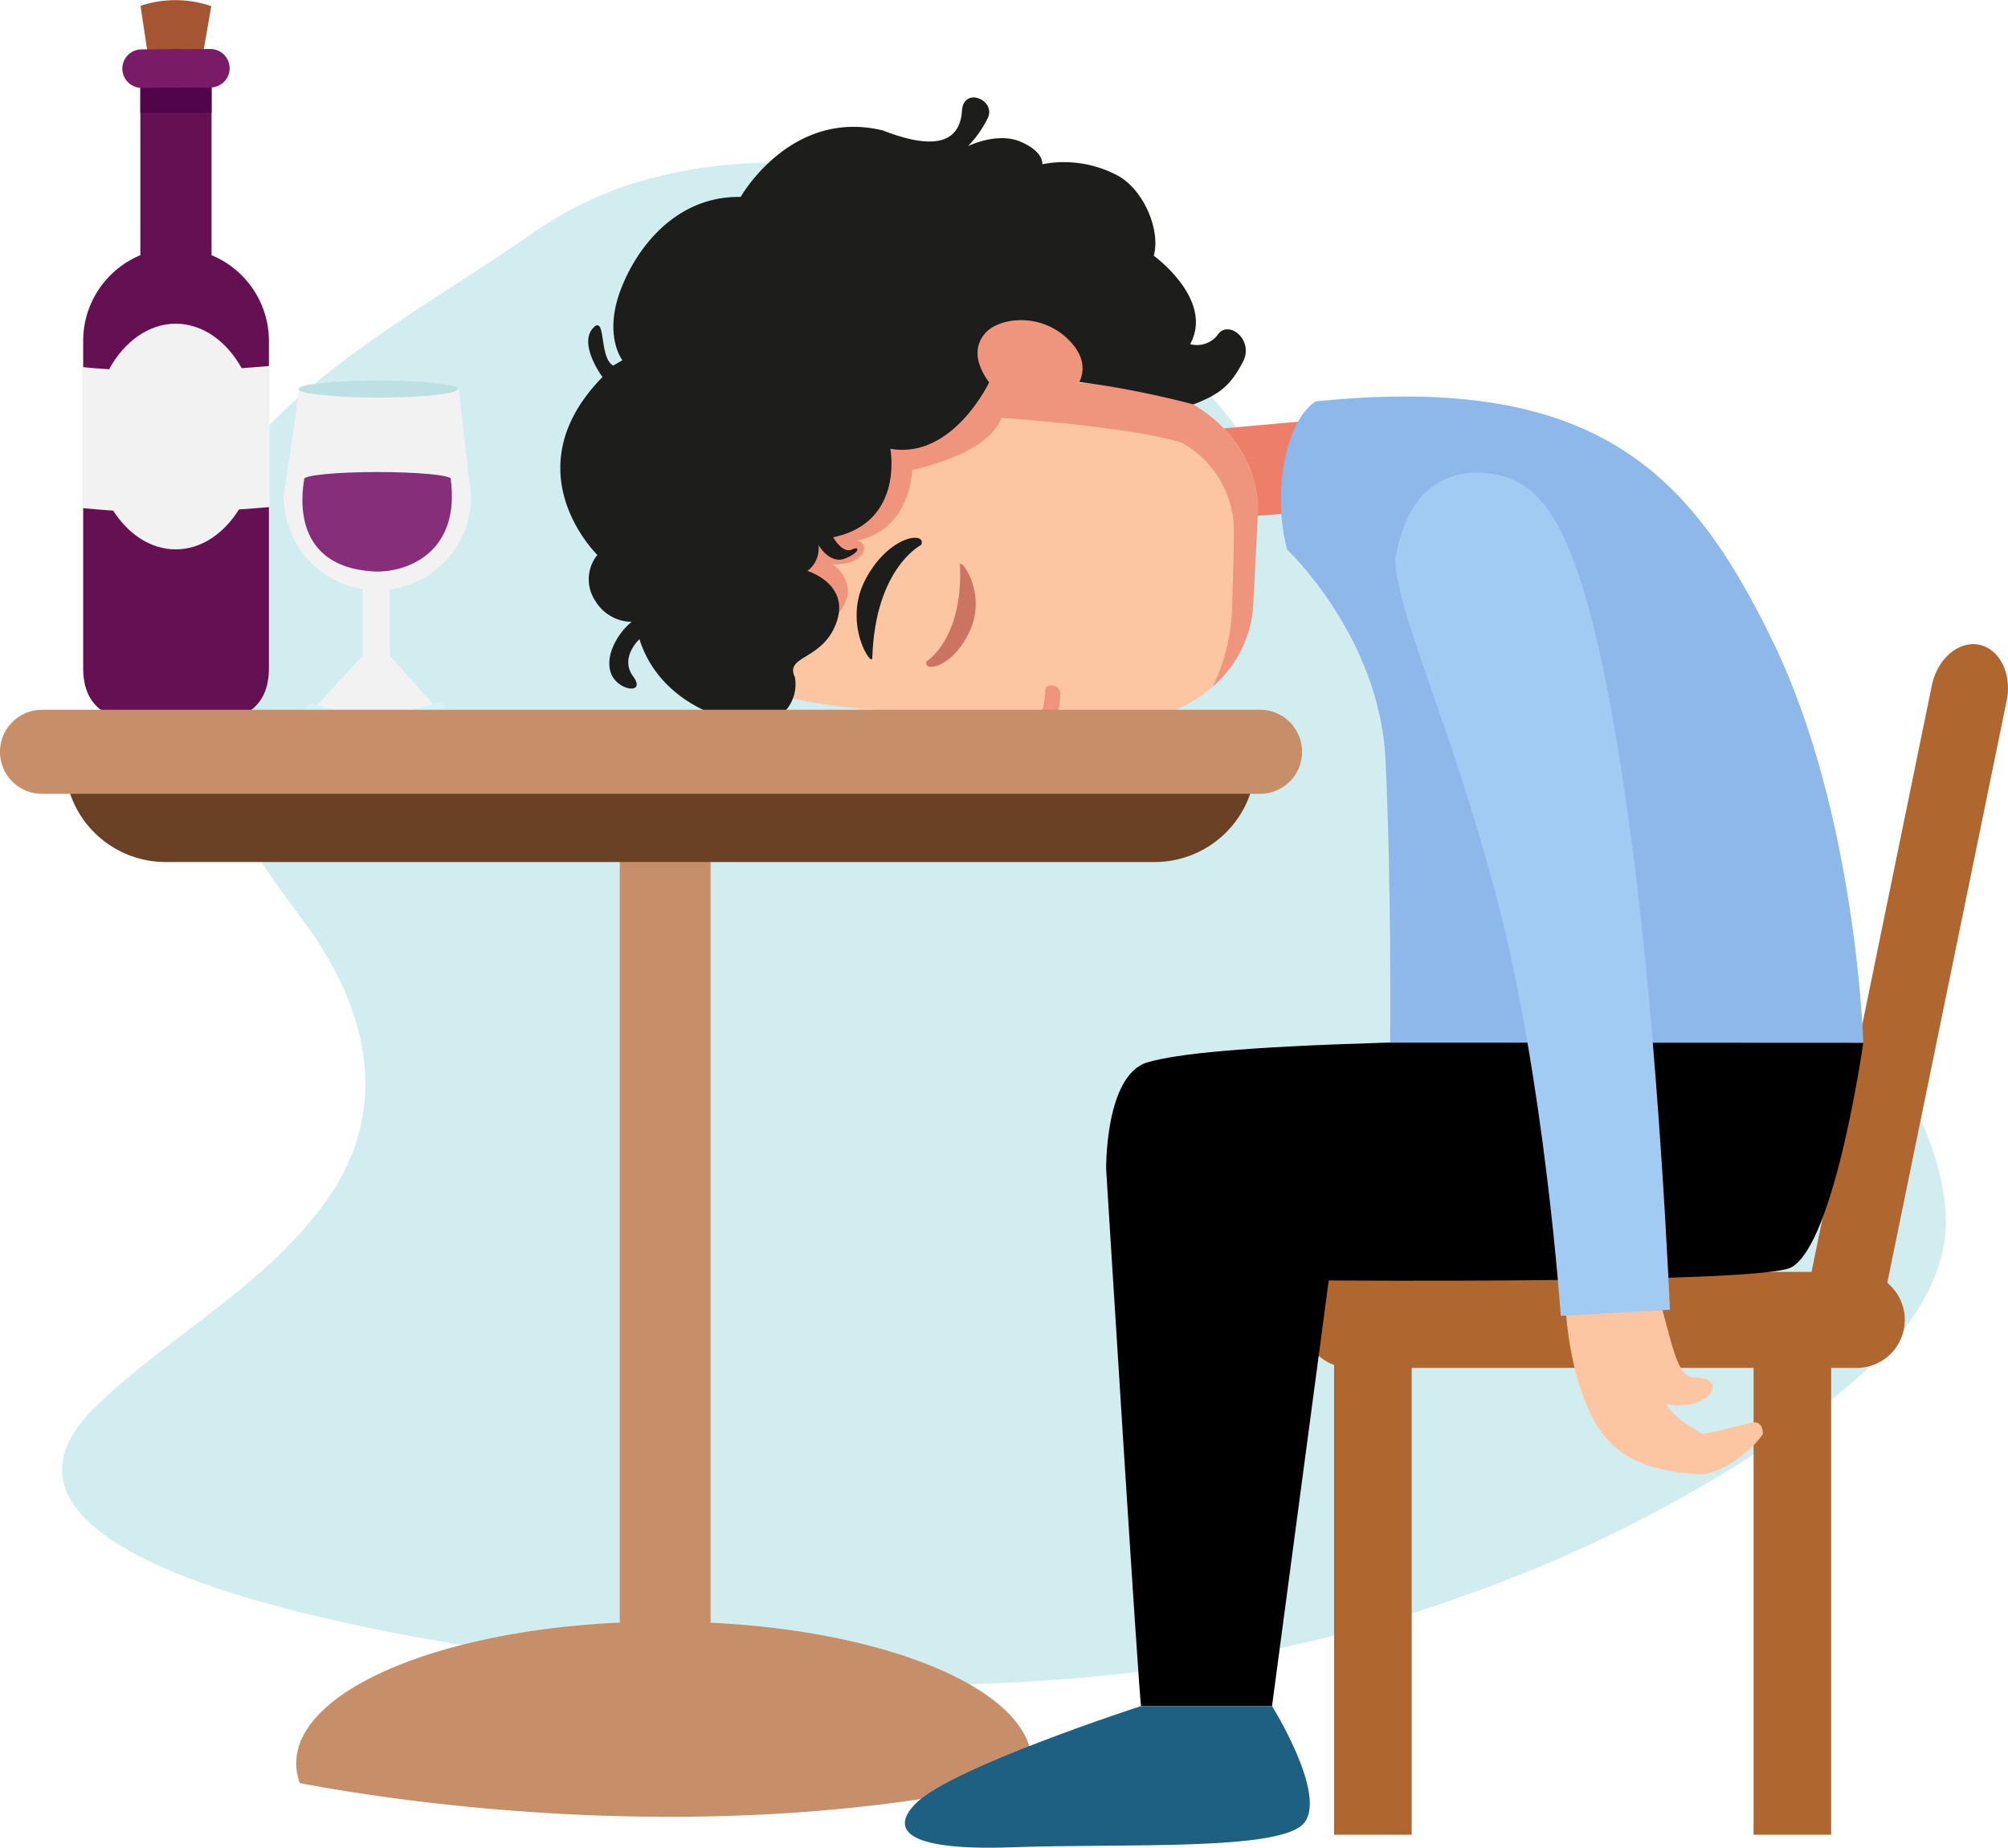 <svg id="drink" xmlns="http://www.w3.org/2000/svg" width="208.702" height="192.06" viewBox="0 0 208.702 192.06">
  <path id="background" d="M131.847,152.123c-15.29,10.034-30.241,21.209-24.783,42.586,1.992,7.805,6.475,14.813,11.305,21.172,6.9,9.085,9.8,19.606,3.031,29.38-6.282,9.064-16.427,14.167-24.19,21.726-13.481,13.11,15.91,20.118,24.264,22.068,8.6,2,17.346,3.341,26.095,4.486,30.655,4,62.724,3.709,92.076-6.987a142.933,142.933,0,0,0,34.126-17.431c6.507-4.645,14.331-10.956,15.611-19.4,1.015-6.7-3.709-17.606-9.141-21.726a504.155,504.155,0,0,1-38.664-32.531c-9.74-9.083-17.376-18.965-25.3-29.608-14.6-19.588-38.3-33.914-63.588-25.9a39.3,39.3,0,0,0-10.511,5.347C138.868,147.587,135.35,149.825,131.847,152.123Z" transform="translate(-87.272 -120.762)" fill="#d1edf0"/>
  <path id="Path_6845" data-name="Path 6845" d="M261.859,726.269a5.893,5.893,0,0,0,.2-1.534c0-8.15-17.121-14.755-38.24-14.755s-38.243,6.605-38.243,14.755a6.02,6.02,0,0,0,.374,2.037C195.759,728.635,229.236,733.889,261.859,726.269Z" transform="translate(-154.79 -541.428)" fill="#c68f6a"/>
  <path id="Path_6846" data-name="Path 6846" d="M321.943,477.2c0,2.175-2.12,3.94-4.724,3.94h0c-2.607,0-4.719-1.765-4.719-3.94v-79.7c0-2.175,2.12-3.937,4.719-3.937h0c2.61,0,4.724,1.762,4.724,3.937Z" transform="translate(-248.083 -308.851)" fill="#c68f6a"/>
  <path id="Path_6847" data-name="Path 6847" d="M94.75,369.478a10.489,10.489,0,0,0,10.489,10.481h102.8A10.492,10.492,0,0,0,218.53,369.47v-1.06H94.75Z" transform="translate(-88.026 -290.357)" fill="#6b4125"/>
  <path id="Path_6848" data-name="Path 6848" d="M115.343,114.488V97.052a3.709,3.709,0,1,0-7.4,0v17.436A9.652,9.652,0,0,0,102,123.407v33.975c0,5.331,4.321,5.932,9.655,5.932s9.65-.6,9.65-5.932V123.407a9.652,9.652,0,0,0-5.961-8.918Z" transform="translate(-93.355 -87.963)" fill="#661054"/>
  <path id="Path_6849" data-name="Path 6849" d="M125.6,81.731l-1.092-7.307a11.413,11.413,0,0,1,7.35.032L130.6,81.7A11.373,11.373,0,0,1,125.6,81.731Z" transform="translate(-109.901 -73.816)" fill="#a65533"/>
  <path id="Path_6850" data-name="Path 6850" d="M118.225,205.433c-1.574-2.811-4.059-4.623-6.857-4.623s-5.352,1.855-6.926,4.737c-1.134-.074-2.12-.159-2.782-.23v14.657c.747.077,1.871.175,3.206.265,1.59,2.467,3.908,4.027,6.5,4.027,2.636,0,4.994-1.616,6.579-4.152.991-.066,2.12-.148,3.179-.244V205.206C120.156,205.293,119.133,205.365,118.225,205.433Z" transform="translate(-93.105 -167.163)" fill="#f2f2f2"/>
  <path id="Path_6851" data-name="Path 6851" d="M131.808,97.052a3.709,3.709,0,1,0-7.4,0v2.631h7.4Z" transform="translate(-109.82 -87.963)" fill="#51044a"/>
  <path id="Path_6852" data-name="Path 6852" d="M128.512,95.042a2,2,0,0,1-1.99,2.006l-7.154.037a2,2,0,0,1-2.008-1.99h0a2,2,0,0,1,1.99-2.006l7.154-.04A2,2,0,0,1,128.512,95.042Z" transform="translate(-104.645 -87.954)" fill="#7a1b68"/>
  <path id="Path_6853" data-name="Path 6853" d="M787.152,393.7c-.57,2.755-2.766,4.631-4.912,4.189h0c-2.149-.44-3.444-3.028-2.864-5.787l12.574-61.3c.567-2.755,2.766-4.631,4.912-4.2h0c2.146.442,3.428,3.034,2.864,5.789Z" transform="translate(-591.157 -259.584)" fill="#af662f"/>
  <rect id="Rectangle_404" data-name="Rectangle 404" width="8.065" height="53.917" transform="translate(138.657 136.792)" fill="#af662f"/>
  <rect id="Rectangle_405" data-name="Rectangle 405" width="8.062" height="53.917" transform="translate(182.259 136.792)" fill="#af662f"/>
  <path id="Path_6854" data-name="Path 6854" d="M642.932,577.786a4.992,4.992,0,0,1-4.989,4.992H585.332a4.994,4.994,0,0,1-4.992-4.992h0a4.992,4.992,0,0,1,4.992-4.986h52.611A4.989,4.989,0,0,1,642.932,577.786Z" transform="translate(-444.958 -440.594)" fill="#af662f"/>
  <path id="Path_6855" data-name="Path 6855" d="M506.928,551.271c-.228-.909-3.63-55.788-3.63-55.788s-.151-9.827,4.311-11.128c3.081-.888,9.748-1.59,24.717-2.04s49.662,0,49.662,0-2.946,20.862-7.48,23.358c-3.108,1.706-48.078,1.359-48.078,1.359l-5.893,44.239Z" transform="translate(-388.328 -373.936)"/>
  <path id="Path_6856" data-name="Path 6856" d="M489.038,173.865l-.681-9.475-11.737,1.052.7,9.26Z" transform="translate(-350.339 -120.834)" fill="#ed7e69"/>
  <path id="Path_6857" data-name="Path 6857" d="M358.461,243.19a49.4,49.4,0,0,1,6.173-9.382c2.763-3.386,5.858-6.836,9.575-9.215a33.041,33.041,0,0,0,4.295-3.063l18.12.919c7.89.395,13.987,6.467,13.64,13.571l-.472,9.228c-.358,7.1-7.034,12.524-14.922,12.135L371.166,256.2c-4.653-.238-11.287-1.163-15.876-3.338C356.363,249.641,356.954,246.295,358.461,243.19Z" transform="translate(-279.535 -182.393)" fill="#fcc6a2"/>
  <path id="Path_6858" data-name="Path 6858" d="M478.514,342.732a.91.91,0,0,1,.813.723,8.479,8.479,0,0,1-.45,2.734l-1.717-.093a7.419,7.419,0,0,0,.583-2.869C477.735,342.891,478.082,342.671,478.514,342.732Z" transform="translate(-369.116 -271.475)" fill="#ef957d"/>
  <path id="Path_6859" data-name="Path 6859" d="M412.1,285.531s-4.769,2.385-5.076,11.679c.069,1.274-3.179-3.46-.7-8.121S412.728,284.108,412.1,285.531Z" transform="translate(-316.358 -228.889)" fill="#1d1d1b"/>
  <path id="Path_6860" data-name="Path 6860" d="M432.753,305.123s3.783-2.26,3.471-9.952c-.135-1.06,2.838,2.65,1.084,6.658S432.327,306.339,432.753,305.123Z" transform="translate(-336.446 -236.388)" fill="#cc7462"/>
  <path id="Path_6861" data-name="Path 6861" d="M412.033,246.316s.231-5.651.225-9.072a10.5,10.5,0,0,0-5.4-8.82c-5.265-1.7-18.785-2.6-18.785-2.6-1.261,3.807-9.247,5.426-9.247,5.426-.6,6.955-5.951,7.339-5.951,7.339a.819.819,0,0,1,.938.986c-.506,1.643-3.272,1.478-3.272,1.478a3.661,3.661,0,0,1,1.59,2.53c.265,2.353-3.556,5.1-3.556,5.1l-7.2-1.354a26.787,26.787,0,0,1,1.558-4.141,49.4,49.4,0,0,1,6.173-9.382c2.763-3.386,5.858-6.836,9.575-9.215a33.039,33.039,0,0,0,4.295-3.063l18.12.919c7.89.395,13.987,6.467,13.64,13.571l-.472,9.228a12.148,12.148,0,0,1-4.2,8.508A20.32,20.32,0,0,0,412.033,246.316Z" transform="translate(-284.012 -182.393)" fill="#ef957d"/>
  <path id="Path_6862" data-name="Path 6862" d="M333.8,141.551s-3.794,8.168-10.333,7.029c0,0,1.481,7.649-5.938,9.2,0,0,.962,1.722,1.934,1.274s.734.424-.795.962S316,158.587,316,158.587a2.93,2.93,0,0,1-1.15,2.689s4.435,1.338,3.023,5.339-5.434,3.421-4.321,5.715a4.177,4.177,0,0,1-2.019,4.329c-2.578,1.386-11.777-.686-14.138-8.29,0,0-2.1,1.908-.66,3.868s-1.727,1.516-2.34-.429.978-4.308,2.194-5.235a4.487,4.487,0,0,1-3.807-2.22,4.027,4.027,0,0,1,.236-4.74s-9.008-8.73.53-18.491c0,0-2.665-3.582-.848-5.22,1.206-1.033.509,3.285,1.971,4.027l.946-.551s-1.916-2.485-.265-7.077,5.845-10.018,12.561-9.9c0,0,5.209-9.239,14.784-6.907,2.959,1.145,7.9,2.567,8.213-2.022.156-2.62,3.622-1.121,2.671.758a11.128,11.128,0,0,1-2.043,2.893s3.052-1.521,5.5-.448S339.26,119,339.26,119a11.9,11.9,0,0,1,7.707,1.113c2.785,1.4,4.631,5.731,3.879,8.4,0,0,6.308,4.557,3.786,9.188a2.7,2.7,0,0,0,2.875-.991c1.113-1.59,3.821.567,2.591,2.872-1.259,2.361-2.294,3.3-5.132,4.388C354.961,143.962,341.245,140.21,333.8,141.551Z" transform="translate(-230.93 -101.932)" fill="#1d1d1b"/>
  <path id="Path_6863" data-name="Path 6863" d="M454.462,206.388s-3.073-3.158-.795-5.662c1.478-1.637,6.081-2.21,8.974,1.1s-.578,6.314-2.565,6.536S454.462,206.388,454.462,206.388Z" transform="translate(-351.229 -166.138)" fill="#ef957d"/>
  <path id="Path_6864" data-name="Path 6864" d="M572.509,245.309s9.591,9.035,10.206,21.771c.641,13.314.49,29.468.49,29.468l49.172.013s-.678-23.581-9.3-41.5-18.591-28.119-47.622-25.17C572.284,231.935,570.925,239.639,572.509,245.309Z" transform="translate(-438.715 -188.169)" fill="#8db8e9"/>
  <path id="Path_6865" data-name="Path 6865" d="M214.506,303.3a1.407,1.407,0,0,1-1.41,1.407h0a1.41,1.41,0,0,1-1.407-1.41v-8.431a1.41,1.41,0,0,1,1.41-1.4h0a1.41,1.41,0,0,1,1.407,1.407Z" transform="translate(-173.982 -235.265)" fill="#f2f2f2"/>
  <path id="Path_6866" data-name="Path 6866" d="M182.323,226.53l-1.6,11.064a9.726,9.726,0,1,0,19.451.016l-1.265-11.056c-2.6.085-5.336.132-8.16.13C187.823,226.681,185,226.625,182.323,226.53Z" transform="translate(-151.218 -186.068)" fill="#f2f2f2"/>
  <path id="Path_6867" data-name="Path 6867" d="M199.74,330.764a5.529,5.529,0,0,1-2.726-.024l-5.333,5.829a21.148,21.148,0,0,0,13.128-.114Z" transform="translate(-159.274 -262.668)" fill="#f2f2f2"/>
  <path id="Path_6868" data-name="Path 6868" d="M195.464,351.994a16.706,16.706,0,0,1-6.218-.994.766.766,0,0,1,.607-1.407h0a16.762,16.762,0,0,0,6.383.856l.366-.013a15.855,15.855,0,0,0,5.829-.978.769.769,0,1,1,.53,1.444,17.029,17.029,0,0,1-6.287,1.06H196.3C195.994,351.989,195.729,351.994,195.464,351.994Z" transform="translate(-157.144 -276.392)" fill="#d4f2f9"/>
  <path id="Path_6869" data-name="Path 6869" d="M203.03,223.978c0,.493-3.709.89-8.282.89s-8.288-.4-8.288-.89,3.709-.888,8.288-.888S203.03,223.49,203.03,223.978Z" transform="translate(-155.437 -183.54)" fill="#bde0e5"/>
  <path id="Path_6870" data-name="Path 6870" d="M195.308,271.163c3.4.217,9.183-1.881,8.086-9.673H188.2C187.807,263.583,187.1,270.633,195.308,271.163Z" transform="translate(-156.562 -211.766)" fill="#872e7a"/>
  <path id="Path_6871" data-name="Path 6871" d="M203.983,259.721c0,.392-3.415.713-7.623.713s-7.62-.321-7.62-.713,3.415-.721,7.62-.721S203.983,259.329,203.983,259.721Z" transform="translate(-157.113 -209.935)" fill="#872e7a"/>
  <path id="Path_6872" data-name="Path 6872" d="M683.63,587.185s.315,6.512,2.838,11.239,6.825,5.461,11.128,5.776c2,0,5.254-2.31,6.513-4.2,0,0,.106-1.576-1.365-1.16s-4.833,1.16-4.833,1.16-2.835-1.367-3.884-3.153c1.153.315,3.569.315,4.724-1.155.421-.946-.106-1.576-1.786-1.576s-2.2-3.044-3.36-7.246Z" transform="translate(-520.882 -450.936)" fill="#fcc6a2"/>
  <path id="Path_6873" data-name="Path 6873" d="M628.818,259.935s-10.084-4.2-12.188,8.4c.419,6.3,5.461,15.963,10.5,34.87s6.722,43.7,6.722,43.7l11.345-.633s-1.155-27.624-3.987-48.732C637.32,268.561,633.438,262.036,628.818,259.935Z" transform="translate(-471.633 -210.128)" fill="#a2cbf4"/>
  <path id="Path_6874" data-name="Path 6874" d="M204.7,356.639a4.369,4.369,0,0,0-4.372-4.369H73.739a4.369,4.369,0,0,0-4.369,4.369h0a4.366,4.366,0,0,0,4.369,4.369H200.324A4.369,4.369,0,0,0,204.7,356.639Z" transform="translate(-69.37 -278.493)" fill="#c68f6a"/>
  <path id="Path_6875" data-name="Path 6875" d="M448.893,743.123s-19.659,6.359-23.4,10.105c-2.5,2.493-1.667,4.992,9.973,4.573s27.852.419,30.342-2.493S462.5,743.12,462.5,743.12Z" transform="translate(-330.293 -565.787)" fill="#1d6082"/>
</svg>
